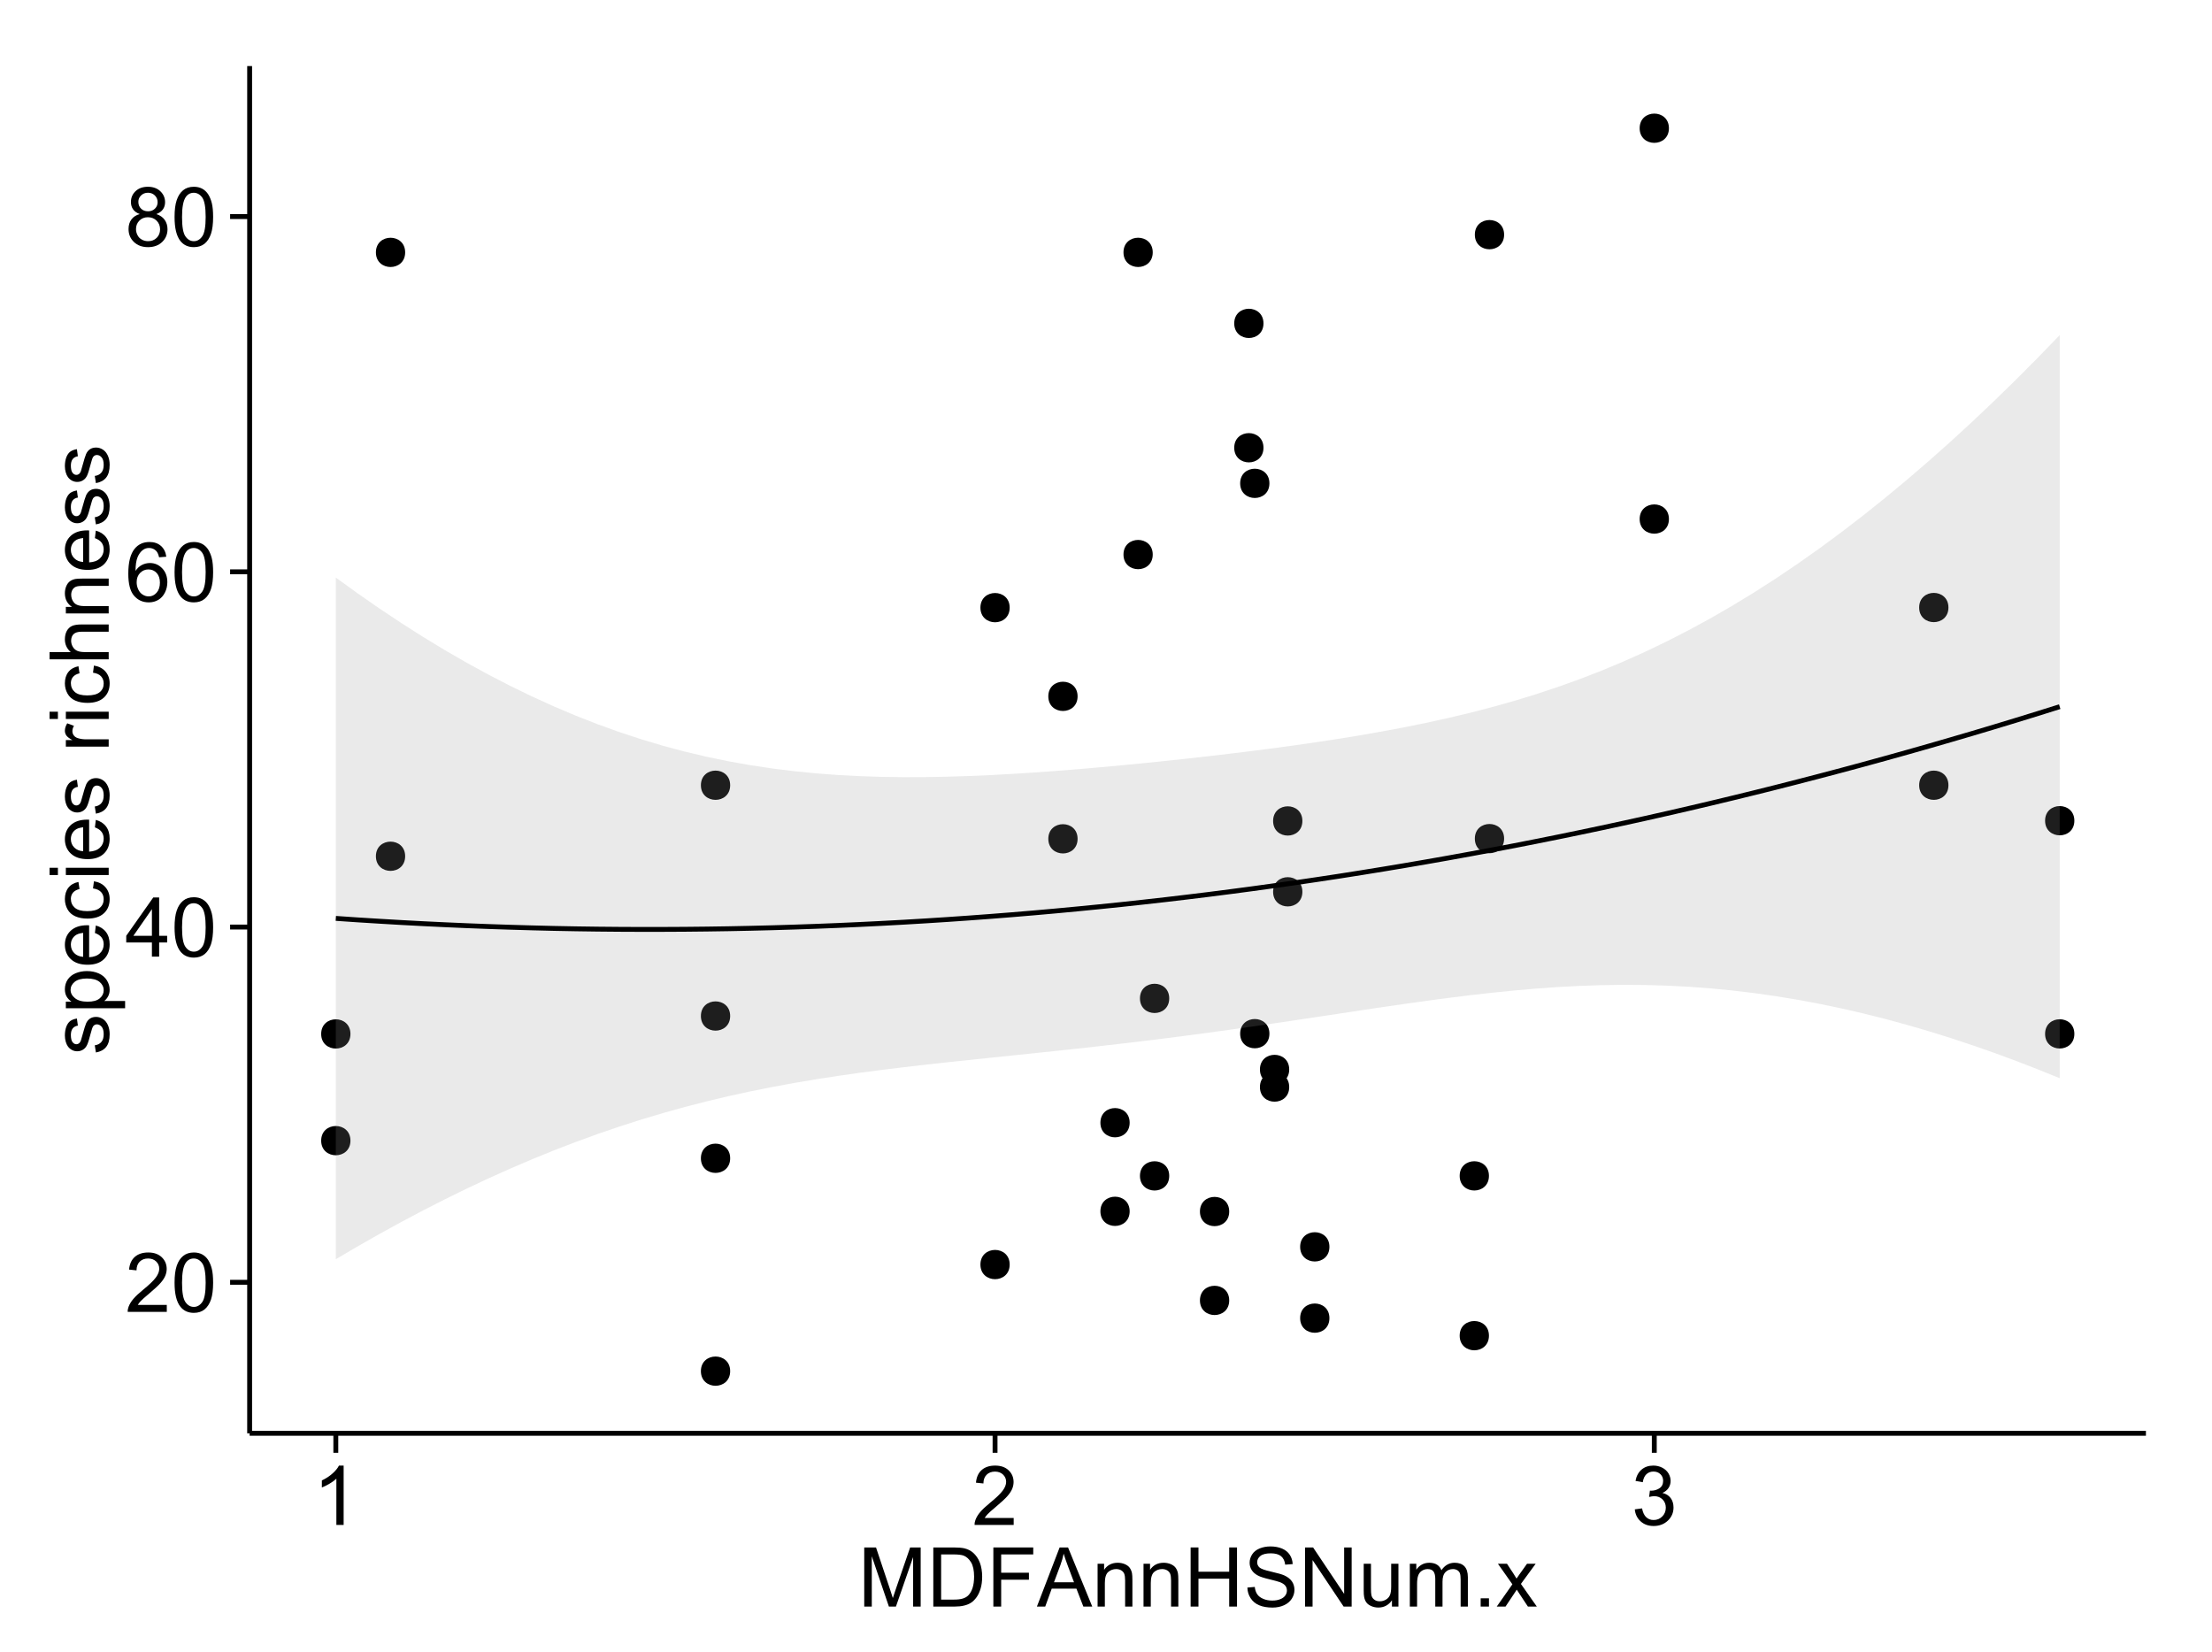 <?xml version="1.0" encoding="UTF-8"?>
<svg xmlns="http://www.w3.org/2000/svg" xmlns:xlink="http://www.w3.org/1999/xlink" width="482pt" height="360pt" viewBox="0 0 482 360" version="1.1">
<defs>
<g>
<symbol overflow="visible" id="glyph0-0">
<path style="stroke:none;" d="M 9.062 -1.52 L 9.062 0 L 0.547 0 C 0.531 -0.379 0.594 -0.742 0.73 -1.098 C 0.945 -1.676 1.293 -2.25 1.77 -2.812 C 2.246 -3.375 2.934 -4.023 3.84 -4.766 C 5.238 -5.906 6.188 -6.816 6.68 -7.492 C 7.172 -8.16 7.418 -8.793 7.418 -9.395 C 7.418 -10.02 7.191 -10.551 6.746 -10.98 C 6.293 -11.41 5.711 -11.625 4.992 -11.629 C 4.23 -11.625 3.621 -11.395 3.164 -10.941 C 2.703 -10.48 2.469 -9.848 2.469 -9.043 L 0.844 -9.211 C 0.953 -10.422 1.371 -11.344 2.102 -11.984 C 2.824 -12.617 3.801 -12.938 5.027 -12.938 C 6.262 -12.938 7.238 -12.594 7.961 -11.91 C 8.68 -11.223 9.039 -10.371 9.043 -9.359 C 9.039 -8.84 8.934 -8.336 8.727 -7.84 C 8.512 -7.34 8.164 -6.812 7.676 -6.266 C 7.188 -5.711 6.375 -4.957 5.238 -4 C 4.285 -3.199 3.676 -2.66 3.41 -2.379 C 3.141 -2.094 2.918 -1.805 2.742 -1.52 Z M 9.062 -1.52 "/>
</symbol>
<symbol overflow="visible" id="glyph0-1">
<path style="stroke:none;" d="M 0.746 -6.355 C 0.742 -7.875 0.898 -9.102 1.215 -10.031 C 1.527 -10.961 1.996 -11.676 2.613 -12.18 C 3.23 -12.684 4.008 -12.938 4.949 -12.938 C 5.637 -12.938 6.242 -12.797 6.766 -12.52 C 7.285 -12.238 7.715 -11.836 8.059 -11.316 C 8.395 -10.789 8.664 -10.152 8.859 -9.398 C 9.051 -8.645 9.145 -7.629 9.148 -6.355 C 9.145 -4.84 8.992 -3.617 8.684 -2.691 C 8.371 -1.762 7.906 -1.047 7.289 -0.539 C 6.672 -0.035 5.891 0.215 4.949 0.219 C 3.703 0.215 2.727 -0.227 2.023 -1.117 C 1.168 -2.188 0.742 -3.934 0.746 -6.355 Z M 2.375 -6.355 C 2.371 -4.234 2.621 -2.824 3.117 -2.129 C 3.609 -1.426 4.219 -1.078 4.949 -1.082 C 5.672 -1.078 6.281 -1.43 6.781 -2.137 C 7.273 -2.836 7.523 -4.242 7.523 -6.355 C 7.523 -8.473 7.273 -9.883 6.781 -10.582 C 6.281 -11.277 5.664 -11.625 4.93 -11.629 C 4.199 -11.625 3.621 -11.316 3.191 -10.703 C 2.645 -9.918 2.371 -8.469 2.375 -6.355 Z M 2.375 -6.355 "/>
</symbol>
<symbol overflow="visible" id="glyph0-2">
<path style="stroke:none;" d="M 5.82 0 L 5.82 -3.086 L 0.227 -3.086 L 0.227 -4.535 L 6.109 -12.883 L 7.398 -12.883 L 7.398 -4.535 L 9.141 -4.535 L 9.141 -3.086 L 7.398 -3.086 L 7.398 0 Z M 5.82 -4.535 L 5.82 -10.344 L 1.785 -4.535 Z M 5.82 -4.535 "/>
</symbol>
<symbol overflow="visible" id="glyph0-3">
<path style="stroke:none;" d="M 8.957 -9.73 L 7.383 -9.605 C 7.242 -10.223 7.043 -10.676 6.785 -10.961 C 6.355 -11.41 5.828 -11.637 5.203 -11.637 C 4.695 -11.637 4.25 -11.496 3.875 -11.215 C 3.375 -10.852 2.984 -10.32 2.695 -9.625 C 2.406 -8.926 2.258 -7.934 2.25 -6.645 C 2.629 -7.223 3.094 -7.652 3.645 -7.938 C 4.195 -8.215 4.773 -8.355 5.379 -8.359 C 6.434 -8.355 7.328 -7.969 8.07 -7.195 C 8.809 -6.418 9.18 -5.414 9.184 -4.184 C 9.18 -3.371 9.008 -2.617 8.66 -1.926 C 8.312 -1.23 7.832 -0.699 7.227 -0.332 C 6.613 0.035 5.922 0.215 5.148 0.219 C 3.828 0.215 2.754 -0.266 1.922 -1.234 C 1.09 -2.199 0.672 -3.797 0.676 -6.031 C 0.672 -8.516 1.133 -10.328 2.055 -11.461 C 2.855 -12.445 3.938 -12.938 5.301 -12.938 C 6.312 -12.938 7.141 -12.652 7.789 -12.086 C 8.434 -11.516 8.824 -10.73 8.957 -9.73 Z M 2.496 -4.176 C 2.496 -3.629 2.609 -3.105 2.844 -2.609 C 3.07 -2.109 3.395 -1.73 3.812 -1.473 C 4.227 -1.207 4.664 -1.078 5.125 -1.082 C 5.789 -1.078 6.363 -1.348 6.844 -1.891 C 7.324 -2.426 7.562 -3.156 7.566 -4.086 C 7.562 -4.973 7.328 -5.676 6.855 -6.191 C 6.379 -6.703 5.781 -6.961 5.062 -6.961 C 4.348 -6.961 3.738 -6.703 3.242 -6.191 C 2.742 -5.676 2.496 -5.004 2.496 -4.176 Z M 2.496 -4.176 "/>
</symbol>
<symbol overflow="visible" id="glyph0-4">
<path style="stroke:none;" d="M 3.18 -6.988 C 2.52 -7.227 2.035 -7.57 1.723 -8.016 C 1.406 -8.461 1.246 -8.992 1.25 -9.617 C 1.246 -10.551 1.582 -11.34 2.258 -11.98 C 2.93 -12.617 3.828 -12.938 4.949 -12.938 C 6.07 -12.938 6.977 -12.609 7.664 -11.957 C 8.348 -11.301 8.688 -10.504 8.691 -9.57 C 8.688 -8.969 8.531 -8.449 8.219 -8.012 C 7.902 -7.566 7.426 -7.227 6.793 -6.988 C 7.582 -6.727 8.184 -6.309 8.598 -5.738 C 9.008 -5.16 9.215 -4.477 9.219 -3.684 C 9.215 -2.578 8.828 -1.652 8.051 -0.906 C 7.27 -0.156 6.242 0.215 4.977 0.219 C 3.699 0.215 2.676 -0.156 1.898 -0.91 C 1.117 -1.66 0.727 -2.602 0.73 -3.727 C 0.727 -4.562 0.938 -5.262 1.367 -5.832 C 1.789 -6.395 2.395 -6.781 3.18 -6.988 Z M 2.867 -9.668 C 2.863 -9.059 3.059 -8.559 3.453 -8.172 C 3.844 -7.785 4.355 -7.594 4.984 -7.594 C 5.59 -7.594 6.09 -7.785 6.48 -8.168 C 6.871 -8.551 7.066 -9.02 7.066 -9.578 C 7.066 -10.156 6.863 -10.645 6.465 -11.043 C 6.059 -11.438 5.559 -11.637 4.965 -11.637 C 4.359 -11.637 3.859 -11.441 3.465 -11.055 C 3.062 -10.668 2.863 -10.207 2.867 -9.668 Z M 2.355 -3.719 C 2.355 -3.262 2.461 -2.824 2.676 -2.406 C 2.887 -1.98 3.203 -1.652 3.629 -1.426 C 4.047 -1.191 4.504 -1.078 4.992 -1.082 C 5.746 -1.078 6.367 -1.32 6.863 -1.809 C 7.352 -2.293 7.598 -2.91 7.602 -3.664 C 7.598 -4.422 7.344 -5.055 6.84 -5.555 C 6.332 -6.051 5.699 -6.297 4.938 -6.301 C 4.191 -6.297 3.574 -6.051 3.09 -5.562 C 2.598 -5.066 2.355 -4.453 2.355 -3.719 Z M 2.355 -3.719 "/>
</symbol>
<symbol overflow="visible" id="glyph0-5">
<path style="stroke:none;" d="M 6.707 0 L 5.125 0 L 5.125 -10.082 C 4.742 -9.715 4.242 -9.352 3.625 -8.988 C 3.004 -8.625 2.449 -8.352 1.961 -8.172 L 1.961 -9.703 C 2.844 -10.117 3.617 -10.621 4.281 -11.215 C 4.941 -11.805 5.41 -12.379 5.688 -12.938 L 6.707 -12.938 Z M 6.707 0 "/>
</symbol>
<symbol overflow="visible" id="glyph0-6">
<path style="stroke:none;" d="M 0.758 -3.402 L 2.336 -3.613 C 2.516 -2.711 2.824 -2.062 3.266 -1.672 C 3.699 -1.273 4.23 -1.078 4.859 -1.082 C 5.602 -1.078 6.23 -1.336 6.746 -1.855 C 7.254 -2.367 7.512 -3.004 7.516 -3.77 C 7.512 -4.492 7.273 -5.094 6.801 -5.566 C 6.324 -6.035 5.723 -6.27 4.992 -6.273 C 4.691 -6.27 4.316 -6.211 3.875 -6.102 L 4.051 -7.488 C 4.152 -7.473 4.238 -7.465 4.305 -7.469 C 4.977 -7.465 5.582 -7.641 6.125 -7.996 C 6.66 -8.344 6.93 -8.887 6.934 -9.625 C 6.93 -10.199 6.734 -10.68 6.344 -11.062 C 5.949 -11.445 5.441 -11.637 4.824 -11.637 C 4.207 -11.637 3.695 -11.441 3.285 -11.055 C 2.875 -10.668 2.613 -10.09 2.496 -9.316 L 0.914 -9.598 C 1.105 -10.656 1.543 -11.477 2.23 -12.062 C 2.914 -12.645 3.766 -12.938 4.789 -12.938 C 5.488 -12.938 6.137 -12.785 6.73 -12.484 C 7.32 -12.18 7.773 -11.77 8.09 -11.25 C 8.402 -10.727 8.559 -10.172 8.562 -9.59 C 8.559 -9.031 8.41 -8.523 8.113 -8.066 C 7.812 -7.609 7.371 -7.246 6.785 -6.977 C 7.547 -6.801 8.137 -6.438 8.562 -5.883 C 8.98 -5.328 9.191 -4.633 9.195 -3.805 C 9.191 -2.676 8.781 -1.723 7.965 -0.945 C 7.141 -0.164 6.105 0.223 4.852 0.227 C 3.719 0.223 2.777 -0.109 2.035 -0.781 C 1.285 -1.453 0.859 -2.328 0.758 -3.402 Z M 0.758 -3.402 "/>
</symbol>
<symbol overflow="visible" id="glyph0-7">
<path style="stroke:none;" d="M 1.336 0 L 1.336 -12.883 L 3.902 -12.883 L 6.953 -3.762 C 7.23 -2.91 7.434 -2.273 7.566 -1.855 C 7.711 -2.32 7.941 -3.008 8.254 -3.922 L 11.336 -12.883 L 13.633 -12.883 L 13.633 0 L 11.988 0 L 11.988 -10.785 L 8.242 0 L 6.707 0 L 2.98 -10.969 L 2.98 0 Z M 1.336 0 "/>
</symbol>
<symbol overflow="visible" id="glyph0-8">
<path style="stroke:none;" d="M 1.391 0 L 1.391 -12.883 L 5.828 -12.883 C 6.824 -12.879 7.59 -12.816 8.121 -12.699 C 8.855 -12.527 9.484 -12.223 10.012 -11.777 C 10.688 -11.199 11.195 -10.465 11.535 -9.574 C 11.867 -8.68 12.035 -7.656 12.039 -6.512 C 12.035 -5.531 11.922 -4.664 11.695 -3.91 C 11.469 -3.152 11.176 -2.527 10.816 -2.035 C 10.457 -1.535 10.066 -1.145 9.645 -0.863 C 9.219 -0.574 8.703 -0.359 8.105 -0.219 C 7.504 -0.07 6.816 0 6.039 0 Z M 3.094 -1.52 L 5.844 -1.52 C 6.688 -1.516 7.355 -1.598 7.844 -1.758 C 8.324 -1.914 8.711 -2.137 9 -2.426 C 9.402 -2.828 9.715 -3.371 9.941 -4.055 C 10.164 -4.734 10.277 -5.562 10.281 -6.539 C 10.277 -7.887 10.055 -8.922 9.617 -9.645 C 9.172 -10.367 8.637 -10.852 8.008 -11.102 C 7.547 -11.273 6.812 -11.359 5.801 -11.363 L 3.094 -11.363 Z M 3.094 -1.52 "/>
</symbol>
<symbol overflow="visible" id="glyph0-9">
<path style="stroke:none;" d="M 1.477 0 L 1.477 -12.883 L 10.168 -12.883 L 10.168 -11.363 L 3.18 -11.363 L 3.18 -7.375 L 9.227 -7.375 L 9.227 -5.852 L 3.18 -5.852 L 3.18 0 Z M 1.477 0 "/>
</symbol>
<symbol overflow="visible" id="glyph0-10">
<path style="stroke:none;" d="M -0.027 0 L 4.922 -12.883 L 6.758 -12.883 L 12.031 0 L 10.09 0 L 8.586 -3.902 L 3.199 -3.902 L 1.785 0 Z M 3.691 -5.289 L 8.059 -5.289 L 6.715 -8.859 C 6.305 -9.941 6 -10.832 5.801 -11.531 C 5.637 -10.703 5.402 -9.883 5.105 -9.07 Z M 3.691 -5.289 "/>
</symbol>
<symbol overflow="visible" id="glyph0-11">
<path style="stroke:none;" d="M 1.188 0 L 1.188 -9.336 L 2.609 -9.336 L 2.609 -8.008 C 3.293 -9.031 4.285 -9.543 5.582 -9.547 C 6.141 -9.543 6.656 -9.441 7.133 -9.242 C 7.602 -9.035 7.957 -8.77 8.191 -8.445 C 8.426 -8.113 8.59 -7.727 8.684 -7.277 C 8.742 -6.98 8.77 -6.465 8.773 -5.738 L 8.773 0 L 7.188 0 L 7.188 -5.68 C 7.184 -6.32 7.121 -6.801 7.004 -7.121 C 6.879 -7.438 6.66 -7.695 6.348 -7.887 C 6.031 -8.074 5.664 -8.168 5.246 -8.172 C 4.566 -8.168 3.984 -7.953 3.5 -7.531 C 3.008 -7.102 2.766 -6.293 2.77 -5.098 L 2.77 0 Z M 1.188 0 "/>
</symbol>
<symbol overflow="visible" id="glyph0-12">
<path style="stroke:none;" d="M 1.441 0 L 1.441 -12.883 L 3.148 -12.883 L 3.148 -7.594 L 9.844 -7.594 L 9.844 -12.883 L 11.547 -12.883 L 11.547 0 L 9.844 0 L 9.844 -6.074 L 3.148 -6.074 L 3.148 0 Z M 1.441 0 "/>
</symbol>
<symbol overflow="visible" id="glyph0-13">
<path style="stroke:none;" d="M 0.809 -4.141 L 2.418 -4.281 C 2.492 -3.633 2.668 -3.102 2.949 -2.691 C 3.223 -2.277 3.656 -1.945 4.246 -1.691 C 4.828 -1.434 5.488 -1.305 6.223 -1.309 C 6.871 -1.305 7.445 -1.402 7.945 -1.598 C 8.441 -1.789 8.809 -2.055 9.055 -2.395 C 9.297 -2.727 9.422 -3.094 9.422 -3.5 C 9.422 -3.898 9.305 -4.25 9.07 -4.555 C 8.836 -4.852 8.449 -5.105 7.91 -5.316 C 7.562 -5.449 6.797 -5.66 5.613 -5.945 C 4.43 -6.227 3.602 -6.496 3.129 -6.75 C 2.512 -7.07 2.051 -7.469 1.754 -7.949 C 1.449 -8.422 1.301 -8.957 1.301 -9.555 C 1.301 -10.203 1.484 -10.812 1.852 -11.379 C 2.219 -11.941 2.758 -12.367 3.469 -12.664 C 4.18 -12.953 4.969 -13.102 5.836 -13.105 C 6.789 -13.102 7.629 -12.945 8.363 -12.641 C 9.09 -12.328 9.652 -11.879 10.043 -11.285 C 10.434 -10.688 10.645 -10.008 10.68 -9.254 L 9.043 -9.133 C 8.953 -9.941 8.656 -10.555 8.152 -10.977 C 7.641 -11.391 6.895 -11.602 5.906 -11.602 C 4.875 -11.602 4.121 -11.41 3.652 -11.035 C 3.176 -10.652 2.941 -10.199 2.945 -9.668 C 2.941 -9.203 3.109 -8.82 3.445 -8.523 C 3.773 -8.223 4.629 -7.918 6.016 -7.605 C 7.398 -7.293 8.348 -7.02 8.867 -6.785 C 9.613 -6.438 10.168 -5.996 10.527 -5.469 C 10.883 -4.938 11.062 -4.328 11.066 -3.641 C 11.062 -2.949 10.867 -2.305 10.477 -1.699 C 10.082 -1.09 9.516 -0.617 8.781 -0.285 C 8.043 0.051 7.215 0.215 6.301 0.219 C 5.133 0.215 4.156 0.051 3.371 -0.289 C 2.578 -0.625 1.961 -1.137 1.516 -1.824 C 1.066 -2.504 0.832 -3.277 0.809 -4.141 Z M 0.809 -4.141 "/>
</symbol>
<symbol overflow="visible" id="glyph0-14">
<path style="stroke:none;" d="M 1.371 0 L 1.371 -12.883 L 3.121 -12.883 L 9.887 -2.77 L 9.887 -12.883 L 11.523 -12.883 L 11.523 0 L 9.773 0 L 3.008 -10.125 L 3.008 0 Z M 1.371 0 "/>
</symbol>
<symbol overflow="visible" id="glyph0-15">
<path style="stroke:none;" d="M 7.305 0 L 7.305 -1.371 C 6.574 -0.316 5.586 0.211 4.344 0.211 C 3.789 0.211 3.273 0.105 2.797 -0.105 C 2.316 -0.316 1.965 -0.578 1.734 -0.898 C 1.504 -1.215 1.34 -1.609 1.25 -2.074 C 1.18 -2.383 1.148 -2.875 1.152 -3.551 L 1.152 -9.336 L 2.734 -9.336 L 2.734 -4.156 C 2.73 -3.328 2.762 -2.773 2.828 -2.488 C 2.926 -2.07 3.137 -1.742 3.461 -1.508 C 3.781 -1.266 4.18 -1.148 4.656 -1.152 C 5.129 -1.148 5.574 -1.27 5.992 -1.516 C 6.406 -1.758 6.699 -2.09 6.875 -2.508 C 7.047 -2.926 7.137 -3.531 7.137 -4.332 L 7.137 -9.336 L 8.719 -9.336 L 8.719 0 Z M 7.305 0 "/>
</symbol>
<symbol overflow="visible" id="glyph0-16">
<path style="stroke:none;" d="M 1.188 0 L 1.188 -9.336 L 2.602 -9.336 L 2.602 -8.023 C 2.891 -8.477 3.277 -8.848 3.77 -9.129 C 4.254 -9.406 4.809 -9.543 5.43 -9.547 C 6.121 -9.543 6.688 -9.398 7.133 -9.113 C 7.57 -8.824 7.883 -8.426 8.07 -7.91 C 8.805 -9 9.766 -9.543 10.953 -9.547 C 11.875 -9.543 12.586 -9.289 13.086 -8.777 C 13.582 -8.262 13.832 -7.469 13.836 -6.406 L 13.836 0 L 12.262 0 L 12.262 -5.879 C 12.258 -6.508 12.207 -6.965 12.105 -7.246 C 12.004 -7.523 11.816 -7.746 11.547 -7.918 C 11.277 -8.082 10.961 -8.168 10.602 -8.172 C 9.941 -8.168 9.398 -7.949 8.965 -7.516 C 8.527 -7.078 8.309 -6.379 8.312 -5.422 L 8.312 0 L 6.734 0 L 6.734 -6.062 C 6.73 -6.762 6.602 -7.289 6.348 -7.645 C 6.086 -7.992 5.664 -8.168 5.078 -8.172 C 4.633 -8.168 4.223 -8.051 3.844 -7.82 C 3.465 -7.582 3.191 -7.238 3.023 -6.793 C 2.852 -6.34 2.766 -5.691 2.77 -4.844 L 2.77 0 Z M 1.188 0 "/>
</symbol>
<symbol overflow="visible" id="glyph0-17">
<path style="stroke:none;" d="M 1.633 0 L 1.633 -1.801 L 3.438 -1.801 L 3.438 0 Z M 1.633 0 "/>
</symbol>
<symbol overflow="visible" id="glyph0-18">
<path style="stroke:none;" d="M 0.133 0 L 3.543 -4.852 L 0.387 -9.336 L 2.363 -9.336 L 3.797 -7.145 C 4.066 -6.727 4.281 -6.379 4.445 -6.102 C 4.703 -6.484 4.941 -6.828 5.16 -7.129 L 6.734 -9.336 L 8.621 -9.336 L 5.398 -4.938 L 8.867 0 L 6.926 0 L 5.008 -2.898 L 4.5 -3.684 L 2.047 0 Z M 0.133 0 "/>
</symbol>
<symbol overflow="visible" id="glyph1-0">
<path style="stroke:none;" d="M -2.785 -0.555 L -3.031 -2.117 C -2.402 -2.203 -1.922 -2.449 -1.59 -2.852 C -1.254 -3.25 -1.09 -3.812 -1.09 -4.535 C -1.09 -5.262 -1.234 -5.801 -1.531 -6.152 C -1.824 -6.504 -2.172 -6.68 -2.574 -6.68 C -2.926 -6.68 -3.207 -6.523 -3.418 -6.215 C -3.555 -5.996 -3.734 -5.457 -3.953 -4.598 C -4.246 -3.434 -4.5 -2.629 -4.715 -2.184 C -4.926 -1.734 -5.223 -1.395 -5.602 -1.164 C -5.98 -0.93 -6.398 -0.812 -6.855 -0.816 C -7.27 -0.812 -7.652 -0.91 -8.012 -1.102 C -8.363 -1.293 -8.66 -1.551 -8.895 -1.883 C -9.074 -2.125 -9.227 -2.461 -9.355 -2.887 C -9.48 -3.309 -9.543 -3.766 -9.547 -4.254 C -9.543 -4.984 -9.438 -5.625 -9.23 -6.184 C -9.016 -6.734 -8.73 -7.145 -8.371 -7.41 C -8.008 -7.672 -7.527 -7.852 -6.926 -7.953 L -6.715 -6.406 C -7.195 -6.332 -7.57 -6.129 -7.84 -5.797 C -8.105 -5.457 -8.238 -4.98 -8.242 -4.367 C -8.238 -3.637 -8.117 -3.121 -7.883 -2.812 C -7.641 -2.5 -7.359 -2.344 -7.039 -2.348 C -6.832 -2.344 -6.648 -2.406 -6.484 -2.539 C -6.312 -2.664 -6.172 -2.867 -6.062 -3.148 C -6.004 -3.301 -5.871 -3.766 -5.66 -4.543 C -5.359 -5.66 -5.113 -6.441 -4.926 -6.887 C -4.734 -7.324 -4.457 -7.672 -4.094 -7.926 C -3.73 -8.176 -3.281 -8.301 -2.742 -8.305 C -2.211 -8.301 -1.711 -8.148 -1.25 -7.844 C -0.781 -7.535 -0.422 -7.09 -0.172 -6.512 C 0.086 -5.926 0.211 -5.27 0.211 -4.543 C 0.211 -3.328 -0.039 -2.406 -0.543 -1.77 C -1.047 -1.133 -1.793 -0.727 -2.785 -0.555 Z M -2.785 -0.555 "/>
</symbol>
<symbol overflow="visible" id="glyph1-1">
<path style="stroke:none;" d="M 3.578 -1.188 L -9.336 -1.188 L -9.336 -2.629 L -8.121 -2.629 C -8.594 -2.965 -8.949 -3.348 -9.188 -3.777 C -9.426 -4.203 -9.543 -4.723 -9.547 -5.336 C -9.543 -6.129 -9.34 -6.832 -8.93 -7.445 C -8.516 -8.051 -7.934 -8.512 -7.191 -8.824 C -6.441 -9.133 -5.625 -9.285 -4.738 -9.289 C -3.781 -9.285 -2.922 -9.113 -2.156 -8.773 C -1.391 -8.43 -0.805 -7.934 -0.398 -7.281 C 0.008 -6.625 0.211 -5.938 0.211 -5.219 C 0.211 -4.691 0.102 -4.219 -0.121 -3.801 C -0.344 -3.379 -0.625 -3.035 -0.965 -2.77 L 3.578 -2.77 Z M -4.613 -2.621 C -3.41 -2.613 -2.523 -2.855 -1.949 -3.348 C -1.375 -3.832 -1.09 -4.422 -1.09 -5.117 C -1.09 -5.816 -1.387 -6.418 -1.98 -6.922 C -2.574 -7.418 -3.496 -7.668 -4.746 -7.672 C -5.934 -7.668 -6.824 -7.426 -7.418 -6.938 C -8.008 -6.449 -8.301 -5.863 -8.305 -5.188 C -8.301 -4.508 -7.988 -3.914 -7.359 -3.398 C -6.727 -2.879 -5.809 -2.617 -4.613 -2.621 Z M -4.613 -2.621 "/>
</symbol>
<symbol overflow="visible" id="glyph1-2">
<path style="stroke:none;" d="M -3.004 -7.578 L -2.805 -9.211 C -1.848 -8.953 -1.105 -8.473 -0.578 -7.777 C -0.051 -7.078 0.211 -6.188 0.211 -5.105 C 0.211 -3.738 -0.207 -2.656 -1.051 -1.859 C -1.887 -1.055 -3.066 -0.656 -4.586 -0.66 C -6.156 -0.656 -7.375 -1.059 -8.246 -1.871 C -9.109 -2.676 -9.543 -3.727 -9.547 -5.02 C -9.543 -6.266 -9.117 -7.285 -8.27 -8.078 C -7.418 -8.867 -6.223 -9.262 -4.684 -9.266 C -4.586 -9.262 -4.445 -9.258 -4.262 -9.254 L -4.262 -2.293 C -3.234 -2.348 -2.449 -2.641 -1.906 -3.164 C -1.359 -3.684 -1.09 -4.332 -1.09 -5.117 C -1.09 -5.691 -1.242 -6.188 -1.547 -6.598 C -1.852 -7.008 -2.336 -7.332 -3.004 -7.578 Z M -5.562 -2.383 L -5.562 -7.594 C -6.344 -7.523 -6.934 -7.324 -7.328 -6.996 C -7.934 -6.492 -8.238 -5.836 -8.242 -5.035 C -8.238 -4.305 -7.996 -3.695 -7.512 -3.203 C -7.027 -2.707 -6.375 -2.434 -5.562 -2.383 Z M -5.562 -2.383 "/>
</symbol>
<symbol overflow="visible" id="glyph1-3">
<path style="stroke:none;" d="M -3.418 -7.277 L -3.215 -8.832 C -2.141 -8.66 -1.301 -8.227 -0.699 -7.527 C -0.09 -6.824 0.211 -5.965 0.211 -4.949 C 0.211 -3.668 -0.203 -2.641 -1.039 -1.867 C -1.871 -1.09 -3.07 -0.703 -4.633 -0.703 C -5.637 -0.703 -6.52 -0.867 -7.277 -1.203 C -8.031 -1.535 -8.598 -2.047 -8.977 -2.73 C -9.355 -3.41 -9.543 -4.152 -9.547 -4.957 C -9.543 -5.969 -9.289 -6.797 -8.777 -7.441 C -8.262 -8.086 -7.531 -8.5 -6.59 -8.684 L -6.355 -7.145 C -6.98 -6.996 -7.453 -6.738 -7.77 -6.367 C -8.082 -5.992 -8.238 -5.543 -8.242 -5.02 C -8.238 -4.219 -7.953 -3.57 -7.387 -3.074 C -6.812 -2.574 -5.91 -2.324 -4.676 -2.328 C -3.422 -2.324 -2.508 -2.566 -1.941 -3.047 C -1.371 -3.527 -1.09 -4.152 -1.09 -4.93 C -1.09 -5.547 -1.277 -6.066 -1.66 -6.484 C -2.035 -6.898 -2.621 -7.164 -3.418 -7.277 Z M -3.418 -7.277 "/>
</symbol>
<symbol overflow="visible" id="glyph1-4">
<path style="stroke:none;" d="M -11.066 -1.195 L -12.883 -1.195 L -12.883 -2.777 L -11.066 -2.777 Z M 0 -1.195 L -9.336 -1.195 L -9.336 -2.777 L 0 -2.777 Z M 0 -1.195 "/>
</symbol>
<symbol overflow="visible" id="glyph1-5">
<path style="stroke:none;" d=""/>
</symbol>
<symbol overflow="visible" id="glyph1-6">
<path style="stroke:none;" d="M 0 -1.168 L -9.336 -1.168 L -9.336 -2.594 L -7.918 -2.594 C -8.578 -2.953 -9.016 -3.289 -9.23 -3.598 C -9.438 -3.906 -9.543 -4.242 -9.547 -4.613 C -9.543 -5.145 -9.375 -5.688 -9.035 -6.242 L -7.566 -5.695 C -7.793 -5.309 -7.91 -4.922 -7.91 -4.535 C -7.91 -4.188 -7.805 -3.875 -7.598 -3.602 C -7.387 -3.324 -7.098 -3.129 -6.734 -3.016 C -6.168 -2.836 -5.555 -2.746 -4.887 -2.75 L 0 -2.75 Z M 0 -1.168 "/>
</symbol>
<symbol overflow="visible" id="glyph1-7">
<path style="stroke:none;" d="M 0 -1.188 L -12.883 -1.188 L -12.883 -2.77 L -8.262 -2.77 C -9.117 -3.504 -9.543 -4.434 -9.547 -5.562 C -9.543 -6.25 -9.406 -6.852 -9.137 -7.363 C -8.859 -7.871 -8.484 -8.234 -8.004 -8.457 C -7.523 -8.676 -6.824 -8.789 -5.914 -8.789 L 0 -8.789 L 0 -7.207 L -5.914 -7.207 C -6.703 -7.207 -7.281 -7.035 -7.641 -6.691 C -8 -6.348 -8.18 -5.863 -8.184 -5.238 C -8.18 -4.77 -8.059 -4.328 -7.816 -3.914 C -7.574 -3.5 -7.242 -3.203 -6.828 -3.031 C -6.406 -2.852 -5.832 -2.766 -5.105 -2.77 L 0 -2.77 Z M 0 -1.188 "/>
</symbol>
<symbol overflow="visible" id="glyph1-8">
<path style="stroke:none;" d="M 0 -1.188 L -9.336 -1.188 L -9.336 -2.609 L -8.008 -2.609 C -9.031 -3.293 -9.543 -4.285 -9.547 -5.582 C -9.543 -6.141 -9.441 -6.656 -9.242 -7.133 C -9.035 -7.602 -8.77 -7.957 -8.445 -8.191 C -8.113 -8.426 -7.727 -8.59 -7.277 -8.684 C -6.98 -8.742 -6.465 -8.77 -5.738 -8.773 L 0 -8.773 L 0 -7.188 L -5.68 -7.188 C -6.32 -7.184 -6.801 -7.121 -7.121 -7.004 C -7.438 -6.879 -7.695 -6.66 -7.887 -6.348 C -8.074 -6.031 -8.168 -5.664 -8.172 -5.246 C -8.168 -4.57 -7.953 -3.992 -7.531 -3.504 C -7.102 -3.012 -6.293 -2.766 -5.098 -2.77 L 0 -2.77 Z M 0 -1.188 "/>
</symbol>
</g>
<clipPath id="clip1">
  <path d="M 54.395 14.398 L 468.602 14.398 L 468.602 313.305 L 54.395 313.305 Z M 54.395 14.398 "/>
</clipPath>
</defs>
<g id="surface396">
<rect x="0" y="0" width="482" height="360" style="fill:rgb(100%,100%,100%);fill-opacity:1;stroke:none;"/>
<rect x="0" y="0" width="482" height="360" style="fill:rgb(100%,100%,100%);fill-opacity:1;stroke:none;"/>
<path style="fill:none;stroke-width:1.063;stroke-linecap:round;stroke-linejoin:round;stroke:rgb(100%,100%,100%);stroke-opacity:1;stroke-miterlimit:10;" d="M 0 360 L 482 360 L 482 0 L 0 0 Z M 0 360 "/>
<g clip-path="url(#clip1)" clip-rule="nonzero">
<path style=" stroke:none;fill-rule:nonzero;fill:rgb(100%,100%,100%);fill-opacity:1;" d="M 54.395 312.305 L 467.602 312.305 L 467.602 14.398 L 54.395 14.398 Z M 54.395 312.305 "/>
<path style=" stroke:none;fill-rule:nonzero;fill:rgb(0%,0%,0%);fill-opacity:1;" d="M 326.688 182.727 C 326.688 185.562 322.434 185.562 322.434 182.727 C 322.434 179.895 326.688 179.895 326.688 182.727 "/>
<path style=" stroke:none;fill-rule:nonzero;fill:rgb(0%,0%,0%);fill-opacity:1;" d="M 158.043 221.379 C 158.043 224.215 153.789 224.215 153.789 221.379 C 153.789 218.547 158.043 218.547 158.043 221.379 "/>
<path style=" stroke:none;fill-rule:nonzero;fill:rgb(0%,0%,0%);fill-opacity:1;" d="M 218.949 275.535 C 218.949 278.371 214.699 278.371 214.699 275.535 C 214.699 272.699 218.949 272.699 218.949 275.535 "/>
<path style=" stroke:none;fill-rule:nonzero;fill:rgb(0%,0%,0%);fill-opacity:1;" d="M 158.043 171.098 C 158.043 173.93 153.789 173.93 153.789 171.098 C 153.789 168.262 158.043 168.262 158.043 171.098 "/>
<path style=" stroke:none;fill-rule:nonzero;fill:rgb(0%,0%,0%);fill-opacity:1;" d="M 250.121 120.832 C 250.121 123.668 245.871 123.668 245.871 120.832 C 245.871 117.996 250.121 117.996 250.121 120.832 "/>
<path style=" stroke:none;fill-rule:nonzero;fill:rgb(0%,0%,0%);fill-opacity:1;" d="M 87.223 186.57 C 87.223 189.406 82.973 189.406 82.973 186.57 C 82.973 183.734 87.223 183.734 87.223 186.57 "/>
<path style=" stroke:none;fill-rule:nonzero;fill:rgb(0%,0%,0%);fill-opacity:1;" d="M 87.223 54.992 C 87.223 57.824 82.973 57.824 82.973 54.992 C 82.973 52.156 87.223 52.156 87.223 54.992 "/>
<path style=" stroke:none;fill-rule:nonzero;fill:rgb(0%,0%,0%);fill-opacity:1;" d="M 275.547 105.316 C 275.547 108.152 271.297 108.152 271.297 105.316 C 271.297 102.484 275.547 102.484 275.547 105.316 "/>
<path style=" stroke:none;fill-rule:nonzero;fill:rgb(0%,0%,0%);fill-opacity:1;" d="M 275.547 225.227 C 275.547 228.062 271.297 228.062 271.297 225.227 C 271.297 222.391 275.547 222.391 275.547 225.227 "/>
<path style=" stroke:none;fill-rule:nonzero;fill:rgb(0%,0%,0%);fill-opacity:1;" d="M 279.859 233.023 C 279.859 235.859 275.605 235.859 275.605 233.023 C 275.605 230.188 279.859 230.188 279.859 233.023 "/>
<path style=" stroke:none;fill-rule:nonzero;fill:rgb(0%,0%,0%);fill-opacity:1;" d="M 423.508 132.375 C 423.508 135.207 419.254 135.207 419.254 132.375 C 419.254 129.539 423.508 129.539 423.508 132.375 "/>
<path style=" stroke:none;fill-rule:nonzero;fill:rgb(0%,0%,0%);fill-opacity:1;" d="M 423.508 171.094 C 423.508 173.93 419.254 173.93 419.254 171.094 C 419.254 168.262 423.508 168.262 423.508 171.094 "/>
<path style=" stroke:none;fill-rule:nonzero;fill:rgb(0%,0%,0%);fill-opacity:1;" d="M 233.746 182.773 C 233.746 185.609 229.496 185.609 229.496 182.773 C 229.496 179.938 233.746 179.938 233.746 182.773 "/>
<path style=" stroke:none;fill-rule:nonzero;fill:rgb(0%,0%,0%);fill-opacity:1;" d="M 274.254 97.559 C 274.254 100.395 270.004 100.395 270.004 97.559 C 270.004 94.727 274.254 94.727 274.254 97.559 "/>
<path style=" stroke:none;fill-rule:nonzero;fill:rgb(0%,0%,0%);fill-opacity:1;" d="M 274.254 70.461 C 274.254 73.297 270.004 73.297 270.004 70.461 C 270.004 67.629 274.254 67.629 274.254 70.461 "/>
<path style=" stroke:none;fill-rule:nonzero;fill:rgb(0%,0%,0%);fill-opacity:1;" d="M 75.301 225.289 C 75.301 228.121 71.051 228.121 71.051 225.289 C 71.051 222.453 75.301 222.453 75.301 225.289 "/>
<path style=" stroke:none;fill-rule:nonzero;fill:rgb(0%,0%,0%);fill-opacity:1;" d="M 75.301 248.539 C 75.301 251.375 71.051 251.375 71.051 248.539 C 71.051 245.703 75.301 245.703 75.301 248.539 "/>
<path style=" stroke:none;fill-rule:nonzero;fill:rgb(0%,0%,0%);fill-opacity:1;" d="M 250.121 54.988 C 250.121 57.824 245.871 57.824 245.871 54.988 C 245.871 52.152 250.121 52.152 250.121 54.988 "/>
<path style=" stroke:none;fill-rule:nonzero;fill:rgb(0%,0%,0%);fill-opacity:1;" d="M 233.746 151.73 C 233.746 154.562 229.496 154.562 229.496 151.73 C 229.496 148.895 233.746 148.895 233.746 151.73 "/>
<path style=" stroke:none;fill-rule:nonzero;fill:rgb(0%,0%,0%);fill-opacity:1;" d="M 279.859 236.863 C 279.859 239.695 275.605 239.695 275.605 236.863 C 275.605 234.027 279.859 234.027 279.859 236.863 "/>
<path style=" stroke:none;fill-rule:nonzero;fill:rgb(0%,0%,0%);fill-opacity:1;" d="M 218.949 132.402 C 218.949 135.238 214.699 135.238 214.699 132.402 C 214.699 129.566 218.949 129.566 218.949 132.402 "/>
<path style=" stroke:none;fill-rule:nonzero;fill:rgb(0%,0%,0%);fill-opacity:1;" d="M 326.688 51.129 C 326.688 53.965 322.434 53.965 322.434 51.129 C 322.434 48.297 326.688 48.297 326.688 51.129 "/>
<path style=" stroke:none;fill-rule:nonzero;fill:rgb(0%,0%,0%);fill-opacity:1;" d="M 158.043 252.379 C 158.043 255.215 153.789 255.215 153.789 252.379 C 153.789 249.547 158.043 249.547 158.043 252.379 "/>
<path style=" stroke:none;fill-rule:nonzero;fill:rgb(0%,0%,0%);fill-opacity:1;" d="M 158.043 298.762 C 158.043 301.598 153.789 301.598 153.789 298.762 C 153.789 295.93 158.043 295.93 158.043 298.762 "/>
<path style=" stroke:none;fill-rule:nonzero;fill:rgb(0%,0%,0%);fill-opacity:1;" d="M 362.598 27.941 C 362.598 30.777 358.348 30.777 358.348 27.941 C 358.348 25.105 362.598 25.105 362.598 27.941 "/>
<path style=" stroke:none;fill-rule:nonzero;fill:rgb(0%,0%,0%);fill-opacity:1;" d="M 362.598 113.098 C 362.598 115.93 358.348 115.93 358.348 113.098 C 358.348 110.262 362.598 110.262 362.598 113.098 "/>
<path style=" stroke:none;fill-rule:nonzero;fill:rgb(0%,0%,0%);fill-opacity:1;" d="M 245.094 244.629 C 245.094 247.461 240.844 247.461 240.844 244.629 C 240.844 241.793 245.094 241.793 245.094 244.629 "/>
<path style=" stroke:none;fill-rule:nonzero;fill:rgb(0%,0%,0%);fill-opacity:1;" d="M 245.094 263.938 C 245.094 266.773 240.844 266.773 240.844 263.938 C 240.844 261.102 245.094 261.102 245.094 263.938 "/>
<path style=" stroke:none;fill-rule:nonzero;fill:rgb(0%,0%,0%);fill-opacity:1;" d="M 253.715 217.539 C 253.715 220.375 249.461 220.375 249.461 217.539 C 249.461 214.707 253.715 214.707 253.715 217.539 "/>
<path style=" stroke:none;fill-rule:nonzero;fill:rgb(0%,0%,0%);fill-opacity:1;" d="M 253.715 256.215 C 253.715 259.051 249.461 259.051 249.461 256.215 C 249.461 253.383 253.715 253.383 253.715 256.215 "/>
<path style=" stroke:none;fill-rule:nonzero;fill:rgb(0%,0%,0%);fill-opacity:1;" d="M 450.945 178.824 C 450.945 181.66 446.691 181.66 446.691 178.824 C 446.691 175.988 450.945 175.988 450.945 178.824 "/>
<path style=" stroke:none;fill-rule:nonzero;fill:rgb(0%,0%,0%);fill-opacity:1;" d="M 450.945 225.273 C 450.945 228.109 446.691 228.109 446.691 225.273 C 446.691 222.441 450.945 222.441 450.945 225.273 "/>
<path style=" stroke:none;fill-rule:nonzero;fill:rgb(0%,0%,0%);fill-opacity:1;" d="M 323.383 256.211 C 323.383 259.047 319.133 259.047 319.133 256.211 C 319.133 253.379 323.383 253.379 323.383 256.211 "/>
<path style=" stroke:none;fill-rule:nonzero;fill:rgb(0%,0%,0%);fill-opacity:1;" d="M 323.383 291.031 C 323.383 293.867 319.133 293.867 319.133 291.031 C 319.133 288.195 323.383 288.195 323.383 291.031 "/>
<path style=" stroke:none;fill-rule:nonzero;fill:rgb(0%,0%,0%);fill-opacity:1;" d="M 282.73 178.879 C 282.73 181.711 278.48 181.711 278.48 178.879 C 278.48 176.043 282.73 176.043 282.73 178.879 "/>
<path style=" stroke:none;fill-rule:nonzero;fill:rgb(0%,0%,0%);fill-opacity:1;" d="M 282.73 194.316 C 282.73 197.152 278.48 197.152 278.48 194.316 C 278.48 191.484 282.73 191.484 282.73 194.316 "/>
<path style=" stroke:none;fill-rule:nonzero;fill:rgb(0%,0%,0%);fill-opacity:1;" d="M 266.785 263.98 C 266.785 266.816 262.535 266.816 262.535 263.98 C 262.535 261.148 266.785 261.148 266.785 263.98 "/>
<path style=" stroke:none;fill-rule:nonzero;fill:rgb(0%,0%,0%);fill-opacity:1;" d="M 266.785 283.348 C 266.785 286.184 262.535 286.184 262.535 283.348 C 262.535 280.516 266.785 280.516 266.785 283.348 "/>
<path style=" stroke:none;fill-rule:nonzero;fill:rgb(0%,0%,0%);fill-opacity:1;" d="M 288.621 271.68 C 288.621 274.516 284.367 274.516 284.367 271.68 C 284.367 268.844 288.621 268.844 288.621 271.68 "/>
<path style=" stroke:none;fill-rule:nonzero;fill:rgb(0%,0%,0%);fill-opacity:1;" d="M 288.621 287.211 C 288.621 290.047 284.367 290.047 284.367 287.211 C 284.367 284.379 288.621 284.379 288.621 287.211 "/>
<path style=" stroke:none;fill-rule:nonzero;fill:rgb(0%,0%,0%);fill-opacity:1;" d="M 327.75 182.727 C 327.75 186.98 321.371 186.98 321.371 182.727 C 321.371 178.477 327.75 178.477 327.75 182.727 "/>
<path style=" stroke:none;fill-rule:nonzero;fill:rgb(0%,0%,0%);fill-opacity:1;" d="M 159.105 221.379 C 159.105 225.633 152.727 225.633 152.727 221.379 C 152.727 217.129 159.105 217.129 159.105 221.379 "/>
<path style=" stroke:none;fill-rule:nonzero;fill:rgb(0%,0%,0%);fill-opacity:1;" d="M 220.012 275.535 C 220.012 279.789 213.637 279.789 213.637 275.535 C 213.637 271.285 220.012 271.285 220.012 275.535 "/>
<path style=" stroke:none;fill-rule:nonzero;fill:rgb(0%,0%,0%);fill-opacity:1;" d="M 159.105 171.098 C 159.105 175.348 152.727 175.348 152.727 171.098 C 152.727 166.844 159.105 166.844 159.105 171.098 "/>
<path style=" stroke:none;fill-rule:nonzero;fill:rgb(0%,0%,0%);fill-opacity:1;" d="M 251.184 120.832 C 251.184 125.086 244.809 125.086 244.809 120.832 C 244.809 116.582 251.184 116.582 251.184 120.832 "/>
<path style=" stroke:none;fill-rule:nonzero;fill:rgb(0%,0%,0%);fill-opacity:1;" d="M 88.285 186.57 C 88.285 190.824 81.91 190.824 81.91 186.57 C 81.91 182.32 88.285 182.32 88.285 186.57 "/>
<path style=" stroke:none;fill-rule:nonzero;fill:rgb(0%,0%,0%);fill-opacity:1;" d="M 88.285 54.992 C 88.285 59.242 81.91 59.242 81.91 54.992 C 81.91 50.738 88.285 50.738 88.285 54.992 "/>
<path style=" stroke:none;fill-rule:nonzero;fill:rgb(0%,0%,0%);fill-opacity:1;" d="M 276.609 105.316 C 276.609 109.57 270.234 109.57 270.234 105.316 C 270.234 101.066 276.609 101.066 276.609 105.316 "/>
<path style=" stroke:none;fill-rule:nonzero;fill:rgb(0%,0%,0%);fill-opacity:1;" d="M 276.609 225.227 C 276.609 229.477 270.234 229.477 270.234 225.227 C 270.234 220.973 276.609 220.973 276.609 225.227 "/>
<path style=" stroke:none;fill-rule:nonzero;fill:rgb(0%,0%,0%);fill-opacity:1;" d="M 280.922 233.023 C 280.922 237.277 274.543 237.277 274.543 233.023 C 274.543 228.773 280.922 228.773 280.922 233.023 "/>
<path style=" stroke:none;fill-rule:nonzero;fill:rgb(0%,0%,0%);fill-opacity:1;" d="M 424.57 132.375 C 424.57 136.625 418.191 136.625 418.191 132.375 C 418.191 128.121 424.57 128.121 424.57 132.375 "/>
<path style=" stroke:none;fill-rule:nonzero;fill:rgb(0%,0%,0%);fill-opacity:1;" d="M 424.57 171.094 C 424.57 175.348 418.191 175.348 418.191 171.094 C 418.191 166.844 424.57 166.844 424.57 171.094 "/>
<path style=" stroke:none;fill-rule:nonzero;fill:rgb(0%,0%,0%);fill-opacity:1;" d="M 234.809 182.773 C 234.809 187.023 228.43 187.023 228.43 182.773 C 228.43 178.52 234.809 178.52 234.809 182.773 "/>
<path style=" stroke:none;fill-rule:nonzero;fill:rgb(0%,0%,0%);fill-opacity:1;" d="M 275.316 97.559 C 275.316 101.812 268.941 101.812 268.941 97.559 C 268.941 93.309 275.316 93.309 275.316 97.559 "/>
<path style=" stroke:none;fill-rule:nonzero;fill:rgb(0%,0%,0%);fill-opacity:1;" d="M 275.316 70.461 C 275.316 74.715 268.941 74.715 268.941 70.461 C 268.941 66.211 275.316 66.211 275.316 70.461 "/>
<path style=" stroke:none;fill-rule:nonzero;fill:rgb(0%,0%,0%);fill-opacity:1;" d="M 76.363 225.289 C 76.363 229.539 69.984 229.539 69.984 225.289 C 69.984 221.035 76.363 221.035 76.363 225.289 "/>
<path style=" stroke:none;fill-rule:nonzero;fill:rgb(0%,0%,0%);fill-opacity:1;" d="M 76.363 248.539 C 76.363 252.789 69.984 252.789 69.984 248.539 C 69.984 244.285 76.363 244.285 76.363 248.539 "/>
<path style=" stroke:none;fill-rule:nonzero;fill:rgb(0%,0%,0%);fill-opacity:1;" d="M 251.184 54.988 C 251.184 59.242 244.809 59.242 244.809 54.988 C 244.809 50.734 251.184 50.734 251.184 54.988 "/>
<path style=" stroke:none;fill-rule:nonzero;fill:rgb(0%,0%,0%);fill-opacity:1;" d="M 234.809 151.73 C 234.809 155.98 228.43 155.98 228.43 151.73 C 228.43 147.477 234.809 147.477 234.809 151.73 "/>
<path style=" stroke:none;fill-rule:nonzero;fill:rgb(0%,0%,0%);fill-opacity:1;" d="M 280.922 236.863 C 280.922 241.113 274.543 241.113 274.543 236.863 C 274.543 232.609 280.922 232.609 280.922 236.863 "/>
<path style=" stroke:none;fill-rule:nonzero;fill:rgb(0%,0%,0%);fill-opacity:1;" d="M 220.012 132.402 C 220.012 136.652 213.637 136.652 213.637 132.402 C 213.637 128.148 220.012 128.148 220.012 132.402 "/>
<path style=" stroke:none;fill-rule:nonzero;fill:rgb(0%,0%,0%);fill-opacity:1;" d="M 327.75 51.129 C 327.75 55.383 321.371 55.383 321.371 51.129 C 321.371 46.879 327.75 46.879 327.75 51.129 "/>
<path style=" stroke:none;fill-rule:nonzero;fill:rgb(0%,0%,0%);fill-opacity:1;" d="M 159.105 252.379 C 159.105 256.633 152.727 256.633 152.727 252.379 C 152.727 248.129 159.105 248.129 159.105 252.379 "/>
<path style=" stroke:none;fill-rule:nonzero;fill:rgb(0%,0%,0%);fill-opacity:1;" d="M 159.105 298.762 C 159.105 303.016 152.727 303.016 152.727 298.762 C 152.727 294.512 159.105 294.512 159.105 298.762 "/>
<path style=" stroke:none;fill-rule:nonzero;fill:rgb(0%,0%,0%);fill-opacity:1;" d="M 363.664 27.941 C 363.664 32.191 357.285 32.191 357.285 27.941 C 357.285 23.688 363.664 23.688 363.664 27.941 "/>
<path style=" stroke:none;fill-rule:nonzero;fill:rgb(0%,0%,0%);fill-opacity:1;" d="M 363.664 113.098 C 363.664 117.348 357.285 117.348 357.285 113.098 C 357.285 108.844 363.664 108.844 363.664 113.098 "/>
<path style=" stroke:none;fill-rule:nonzero;fill:rgb(0%,0%,0%);fill-opacity:1;" d="M 246.156 244.629 C 246.156 248.879 239.781 248.879 239.781 244.629 C 239.781 240.375 246.156 240.375 246.156 244.629 "/>
<path style=" stroke:none;fill-rule:nonzero;fill:rgb(0%,0%,0%);fill-opacity:1;" d="M 246.156 263.938 C 246.156 268.188 239.781 268.188 239.781 263.938 C 239.781 259.684 246.156 259.684 246.156 263.938 "/>
<path style=" stroke:none;fill-rule:nonzero;fill:rgb(0%,0%,0%);fill-opacity:1;" d="M 254.777 217.539 C 254.777 221.793 248.398 221.793 248.398 217.539 C 248.398 213.289 254.777 213.289 254.777 217.539 "/>
<path style=" stroke:none;fill-rule:nonzero;fill:rgb(0%,0%,0%);fill-opacity:1;" d="M 254.777 256.215 C 254.777 260.469 248.398 260.469 248.398 256.215 C 248.398 251.965 254.777 251.965 254.777 256.215 "/>
<path style=" stroke:none;fill-rule:nonzero;fill:rgb(0%,0%,0%);fill-opacity:1;" d="M 452.008 178.824 C 452.008 183.078 445.629 183.078 445.629 178.824 C 445.629 174.574 452.008 174.574 452.008 178.824 "/>
<path style=" stroke:none;fill-rule:nonzero;fill:rgb(0%,0%,0%);fill-opacity:1;" d="M 452.008 225.273 C 452.008 229.527 445.629 229.527 445.629 225.273 C 445.629 221.023 452.008 221.023 452.008 225.273 "/>
<path style=" stroke:none;fill-rule:nonzero;fill:rgb(0%,0%,0%);fill-opacity:1;" d="M 324.445 256.211 C 324.445 260.465 318.066 260.465 318.066 256.211 C 318.066 251.961 324.445 251.961 324.445 256.211 "/>
<path style=" stroke:none;fill-rule:nonzero;fill:rgb(0%,0%,0%);fill-opacity:1;" d="M 324.445 291.031 C 324.445 295.285 318.066 295.285 318.066 291.031 C 318.066 286.781 324.445 286.781 324.445 291.031 "/>
<path style=" stroke:none;fill-rule:nonzero;fill:rgb(0%,0%,0%);fill-opacity:1;" d="M 283.793 178.879 C 283.793 183.129 277.414 183.129 277.414 178.879 C 277.414 174.625 283.793 174.625 283.793 178.879 "/>
<path style=" stroke:none;fill-rule:nonzero;fill:rgb(0%,0%,0%);fill-opacity:1;" d="M 283.793 194.316 C 283.793 198.57 277.414 198.57 277.414 194.316 C 277.414 190.066 283.793 190.066 283.793 194.316 "/>
<path style=" stroke:none;fill-rule:nonzero;fill:rgb(0%,0%,0%);fill-opacity:1;" d="M 267.848 263.98 C 267.848 268.234 261.469 268.234 261.469 263.98 C 261.469 259.73 267.848 259.73 267.848 263.98 "/>
<path style=" stroke:none;fill-rule:nonzero;fill:rgb(0%,0%,0%);fill-opacity:1;" d="M 267.848 283.348 C 267.848 287.602 261.469 287.602 261.469 283.348 C 261.469 279.098 267.848 279.098 267.848 283.348 "/>
<path style=" stroke:none;fill-rule:nonzero;fill:rgb(0%,0%,0%);fill-opacity:1;" d="M 289.684 271.68 C 289.684 275.93 283.305 275.93 283.305 271.68 C 283.305 267.426 289.684 267.426 289.684 271.68 "/>
<path style=" stroke:none;fill-rule:nonzero;fill:rgb(0%,0%,0%);fill-opacity:1;" d="M 289.684 287.211 C 289.684 291.465 283.305 291.465 283.305 287.211 C 283.305 282.961 289.684 282.961 289.684 287.211 "/>
<path style=" stroke:none;fill-rule:nonzero;fill:rgb(60%,60%,60%);fill-opacity:0.2;" d="M 73.176 125.852 L 77.93 129.289 L 82.684 132.59 L 87.441 135.758 L 92.195 138.781 L 96.949 141.668 L 101.703 144.41 L 106.461 147.012 L 111.215 149.465 L 115.969 151.773 L 120.727 153.934 L 125.48 155.945 L 130.234 157.809 L 134.988 159.523 L 139.746 161.086 L 144.5 162.504 L 149.254 163.773 L 154.008 164.898 L 158.766 165.883 L 163.52 166.73 L 168.273 167.445 L 173.031 168.035 L 177.785 168.504 L 182.539 168.863 L 187.293 169.117 L 192.051 169.273 L 196.805 169.34 L 201.559 169.328 L 206.312 169.242 L 211.07 169.094 L 215.824 168.887 L 220.578 168.625 L 225.336 168.324 L 230.09 167.98 L 234.844 167.605 L 239.598 167.195 L 244.355 166.758 L 249.109 166.297 L 253.863 165.809 L 258.617 165.301 L 263.375 164.766 L 268.129 164.207 L 272.883 163.621 L 277.641 163.008 L 282.395 162.359 L 287.148 161.672 L 291.902 160.945 L 296.66 160.168 L 301.414 159.332 L 306.168 158.438 L 310.922 157.469 L 315.68 156.422 L 320.434 155.289 L 325.188 154.055 L 329.945 152.719 L 334.699 151.266 L 339.453 149.688 L 344.207 147.98 L 348.965 146.137 L 353.719 144.152 L 358.473 142.02 L 363.227 139.738 L 367.984 137.305 L 372.738 134.715 L 377.492 131.969 L 382.25 129.07 L 387.004 126.02 L 391.758 122.812 L 396.512 119.453 L 401.27 115.945 L 406.023 112.289 L 410.777 108.484 L 415.531 104.539 L 420.289 100.449 L 425.043 96.219 L 429.797 91.852 L 434.555 87.344 L 439.309 82.703 L 444.062 77.926 L 448.816 73.02 L 448.816 234.934 L 444.062 233.008 L 439.309 231.168 L 434.555 229.414 L 429.797 227.75 L 425.043 226.176 L 420.289 224.695 L 415.531 223.309 L 410.777 222.016 L 406.023 220.82 L 401.27 219.727 L 396.512 218.738 L 391.758 217.848 L 387.004 217.066 L 382.25 216.387 L 377.492 215.82 L 372.738 215.359 L 367.984 215.008 L 363.227 214.762 L 358.473 214.625 L 353.719 214.59 L 348.965 214.656 L 344.207 214.82 L 339.453 215.07 L 334.699 215.406 L 329.945 215.82 L 325.188 216.301 L 320.434 216.84 L 315.68 217.43 L 310.922 218.062 L 306.168 218.73 L 301.414 219.418 L 296.66 220.125 L 291.902 220.844 L 282.395 222.273 L 277.641 222.98 L 272.883 223.672 L 268.129 224.348 L 263.375 225.004 L 258.617 225.637 L 253.863 226.25 L 249.109 226.836 L 244.355 227.402 L 239.598 227.949 L 234.844 228.477 L 230.09 228.988 L 225.336 229.488 L 220.578 229.98 L 215.824 230.473 L 211.07 230.969 L 206.312 231.473 L 201.559 232 L 196.805 232.551 L 192.051 233.137 L 187.293 233.762 L 182.539 234.438 L 177.785 235.172 L 173.031 235.973 L 168.273 236.848 L 163.52 237.801 L 158.766 238.84 L 154.008 239.969 L 149.254 241.195 L 144.5 242.516 L 139.746 243.938 L 134.988 245.461 L 130.234 247.086 L 125.48 248.816 L 120.727 250.648 L 115.969 252.582 L 111.215 254.617 L 106.461 256.75 L 101.703 258.984 L 96.949 261.316 L 92.195 263.742 L 87.441 266.262 L 82.684 268.875 L 77.93 271.578 L 73.176 274.371 Z M 73.176 125.852 "/>
<path style="fill:none;stroke-width:1.063;stroke-linecap:butt;stroke-linejoin:round;stroke:rgb(0%,0%,0%);stroke-opacity:1;stroke-miterlimit:1;" d="M 73.176 200.109 L 77.93 200.434 L 82.684 200.73 L 87.441 201.008 L 92.195 201.262 L 96.949 201.492 L 101.703 201.699 L 106.461 201.883 L 111.215 202.039 L 115.969 202.176 L 120.727 202.293 L 125.48 202.383 L 130.234 202.449 L 134.988 202.492 L 139.746 202.512 L 144.5 202.508 L 149.254 202.484 L 154.008 202.434 L 158.766 202.363 L 163.52 202.266 L 168.273 202.148 L 173.031 202.004 L 177.785 201.84 L 182.539 201.652 L 187.293 201.438 L 192.051 201.203 L 196.805 200.945 L 201.559 200.664 L 206.312 200.359 L 211.07 200.031 L 215.824 199.68 L 220.578 199.305 L 225.336 198.906 L 230.09 198.484 L 234.844 198.039 L 239.598 197.57 L 244.355 197.082 L 249.109 196.566 L 253.863 196.031 L 258.617 195.469 L 263.375 194.887 L 268.129 194.277 L 272.883 193.648 L 277.641 192.992 L 282.395 192.316 L 287.148 191.617 L 291.902 190.895 L 296.66 190.145 L 301.414 189.375 L 306.168 188.582 L 310.922 187.766 L 315.68 186.926 L 320.434 186.062 L 325.188 185.176 L 329.945 184.27 L 334.699 183.336 L 339.453 182.379 L 344.207 181.398 L 348.965 180.398 L 353.719 179.371 L 358.473 178.324 L 363.227 177.25 L 367.984 176.156 L 372.738 175.035 L 377.492 173.895 L 382.25 172.73 L 387.004 171.543 L 391.758 170.328 L 396.512 169.094 L 401.27 167.836 L 406.023 166.555 L 410.777 165.25 L 415.531 163.922 L 420.289 162.57 L 425.043 161.195 L 429.797 159.801 L 434.555 158.379 L 439.309 156.934 L 444.062 155.469 L 448.816 153.977 "/>
</g>
<path style="fill:none;stroke-width:1.063;stroke-linecap:butt;stroke-linejoin:round;stroke:rgb(0%,0%,0%);stroke-opacity:1;stroke-miterlimit:10;" d="M 54.395 312.305 L 54.395 14.398 "/>
<g style="fill:rgb(0%,0%,0%);fill-opacity:1;">
  <use xlink:href="#glyph0-0" x="27.281" y="285.844"/>
  <use xlink:href="#glyph0-1" x="37.292" y="285.844"/>
</g>
<g style="fill:rgb(0%,0%,0%);fill-opacity:1;">
  <use xlink:href="#glyph0-2" x="27.281" y="208.438"/>
  <use xlink:href="#glyph0-1" x="37.292" y="208.438"/>
</g>
<g style="fill:rgb(0%,0%,0%);fill-opacity:1;">
  <use xlink:href="#glyph0-3" x="27.281" y="131.035"/>
  <use xlink:href="#glyph0-1" x="37.292" y="131.035"/>
</g>
<g style="fill:rgb(0%,0%,0%);fill-opacity:1;">
  <use xlink:href="#glyph0-4" x="27.281" y="53.633"/>
  <use xlink:href="#glyph0-1" x="37.292" y="53.633"/>
</g>
<path style="fill:none;stroke-width:1.063;stroke-linecap:butt;stroke-linejoin:round;stroke:rgb(0%,0%,0%);stroke-opacity:1;stroke-miterlimit:10;" d="M 50.141 279.402 L 54.395 279.402 "/>
<path style="fill:none;stroke-width:1.063;stroke-linecap:butt;stroke-linejoin:round;stroke:rgb(0%,0%,0%);stroke-opacity:1;stroke-miterlimit:10;" d="M 50.141 201.996 L 54.395 201.996 "/>
<path style="fill:none;stroke-width:1.063;stroke-linecap:butt;stroke-linejoin:round;stroke:rgb(0%,0%,0%);stroke-opacity:1;stroke-miterlimit:10;" d="M 50.141 124.594 L 54.395 124.594 "/>
<path style="fill:none;stroke-width:1.063;stroke-linecap:butt;stroke-linejoin:round;stroke:rgb(0%,0%,0%);stroke-opacity:1;stroke-miterlimit:10;" d="M 50.141 47.188 L 54.395 47.188 "/>
<path style="fill:none;stroke-width:1.063;stroke-linecap:butt;stroke-linejoin:round;stroke:rgb(0%,0%,0%);stroke-opacity:1;stroke-miterlimit:10;" d="M 54.395 312.305 L 467.602 312.305 "/>
<path style="fill:none;stroke-width:1.063;stroke-linecap:butt;stroke-linejoin:round;stroke:rgb(0%,0%,0%);stroke-opacity:1;stroke-miterlimit:10;" d="M 73.176 316.555 L 73.176 312.305 "/>
<path style="fill:none;stroke-width:1.063;stroke-linecap:butt;stroke-linejoin:round;stroke:rgb(0%,0%,0%);stroke-opacity:1;stroke-miterlimit:10;" d="M 216.824 316.555 L 216.824 312.305 "/>
<path style="fill:none;stroke-width:1.063;stroke-linecap:butt;stroke-linejoin:round;stroke:rgb(0%,0%,0%);stroke-opacity:1;stroke-miterlimit:10;" d="M 360.473 316.555 L 360.473 312.305 "/>
<g style="fill:rgb(0%,0%,0%);fill-opacity:1;">
  <use xlink:href="#glyph0-5" x="68.172" y="332.277"/>
</g>
<g style="fill:rgb(0%,0%,0%);fill-opacity:1;">
  <use xlink:href="#glyph0-0" x="211.82" y="332.277"/>
</g>
<g style="fill:rgb(0%,0%,0%);fill-opacity:1;">
  <use xlink:href="#glyph0-6" x="355.469" y="332.277"/>
</g>
<g style="fill:rgb(0%,0%,0%);fill-opacity:1;">
  <use xlink:href="#glyph0-7" x="186.984" y="350.059"/>
  <use xlink:href="#glyph0-8" x="201.979" y="350.059"/>
  <use xlink:href="#glyph0-9" x="214.978" y="350.059"/>
  <use xlink:href="#glyph0-10" x="225.973" y="350.059"/>
  <use xlink:href="#glyph0-11" x="237.979" y="350.059"/>
  <use xlink:href="#glyph0-11" x="247.989" y="350.059"/>
  <use xlink:href="#glyph0-12" x="258" y="350.059"/>
  <use xlink:href="#glyph0-13" x="270.999" y="350.059"/>
  <use xlink:href="#glyph0-14" x="283.005" y="350.059"/>
  <use xlink:href="#glyph0-15" x="296.004" y="350.059"/>
  <use xlink:href="#glyph0-16" x="306.015" y="350.059"/>
  <use xlink:href="#glyph0-17" x="321.009" y="350.059"/>
  <use xlink:href="#glyph0-18" x="326.01" y="350.059"/>
</g>
<g style="fill:rgb(0%,0%,0%);fill-opacity:1;">
  <use xlink:href="#glyph1-0" x="23.684" y="229.879"/>
  <use xlink:href="#glyph1-1" x="23.684" y="220.879"/>
  <use xlink:href="#glyph1-2" x="23.684" y="210.868"/>
  <use xlink:href="#glyph1-3" x="23.684" y="200.857"/>
  <use xlink:href="#glyph1-4" x="23.684" y="191.857"/>
  <use xlink:href="#glyph1-2" x="23.684" y="187.858"/>
  <use xlink:href="#glyph1-0" x="23.684" y="177.848"/>
  <use xlink:href="#glyph1-5" x="23.684" y="168.848"/>
  <use xlink:href="#glyph1-6" x="23.684" y="163.847"/>
  <use xlink:href="#glyph1-4" x="23.684" y="157.853"/>
  <use xlink:href="#glyph1-3" x="23.684" y="153.854"/>
  <use xlink:href="#glyph1-7" x="23.684" y="144.854"/>
  <use xlink:href="#glyph1-8" x="23.684" y="134.843"/>
  <use xlink:href="#glyph1-2" x="23.684" y="124.832"/>
  <use xlink:href="#glyph1-0" x="23.684" y="114.821"/>
  <use xlink:href="#glyph1-0" x="23.684" y="105.821"/>
</g>
</g>
</svg>
